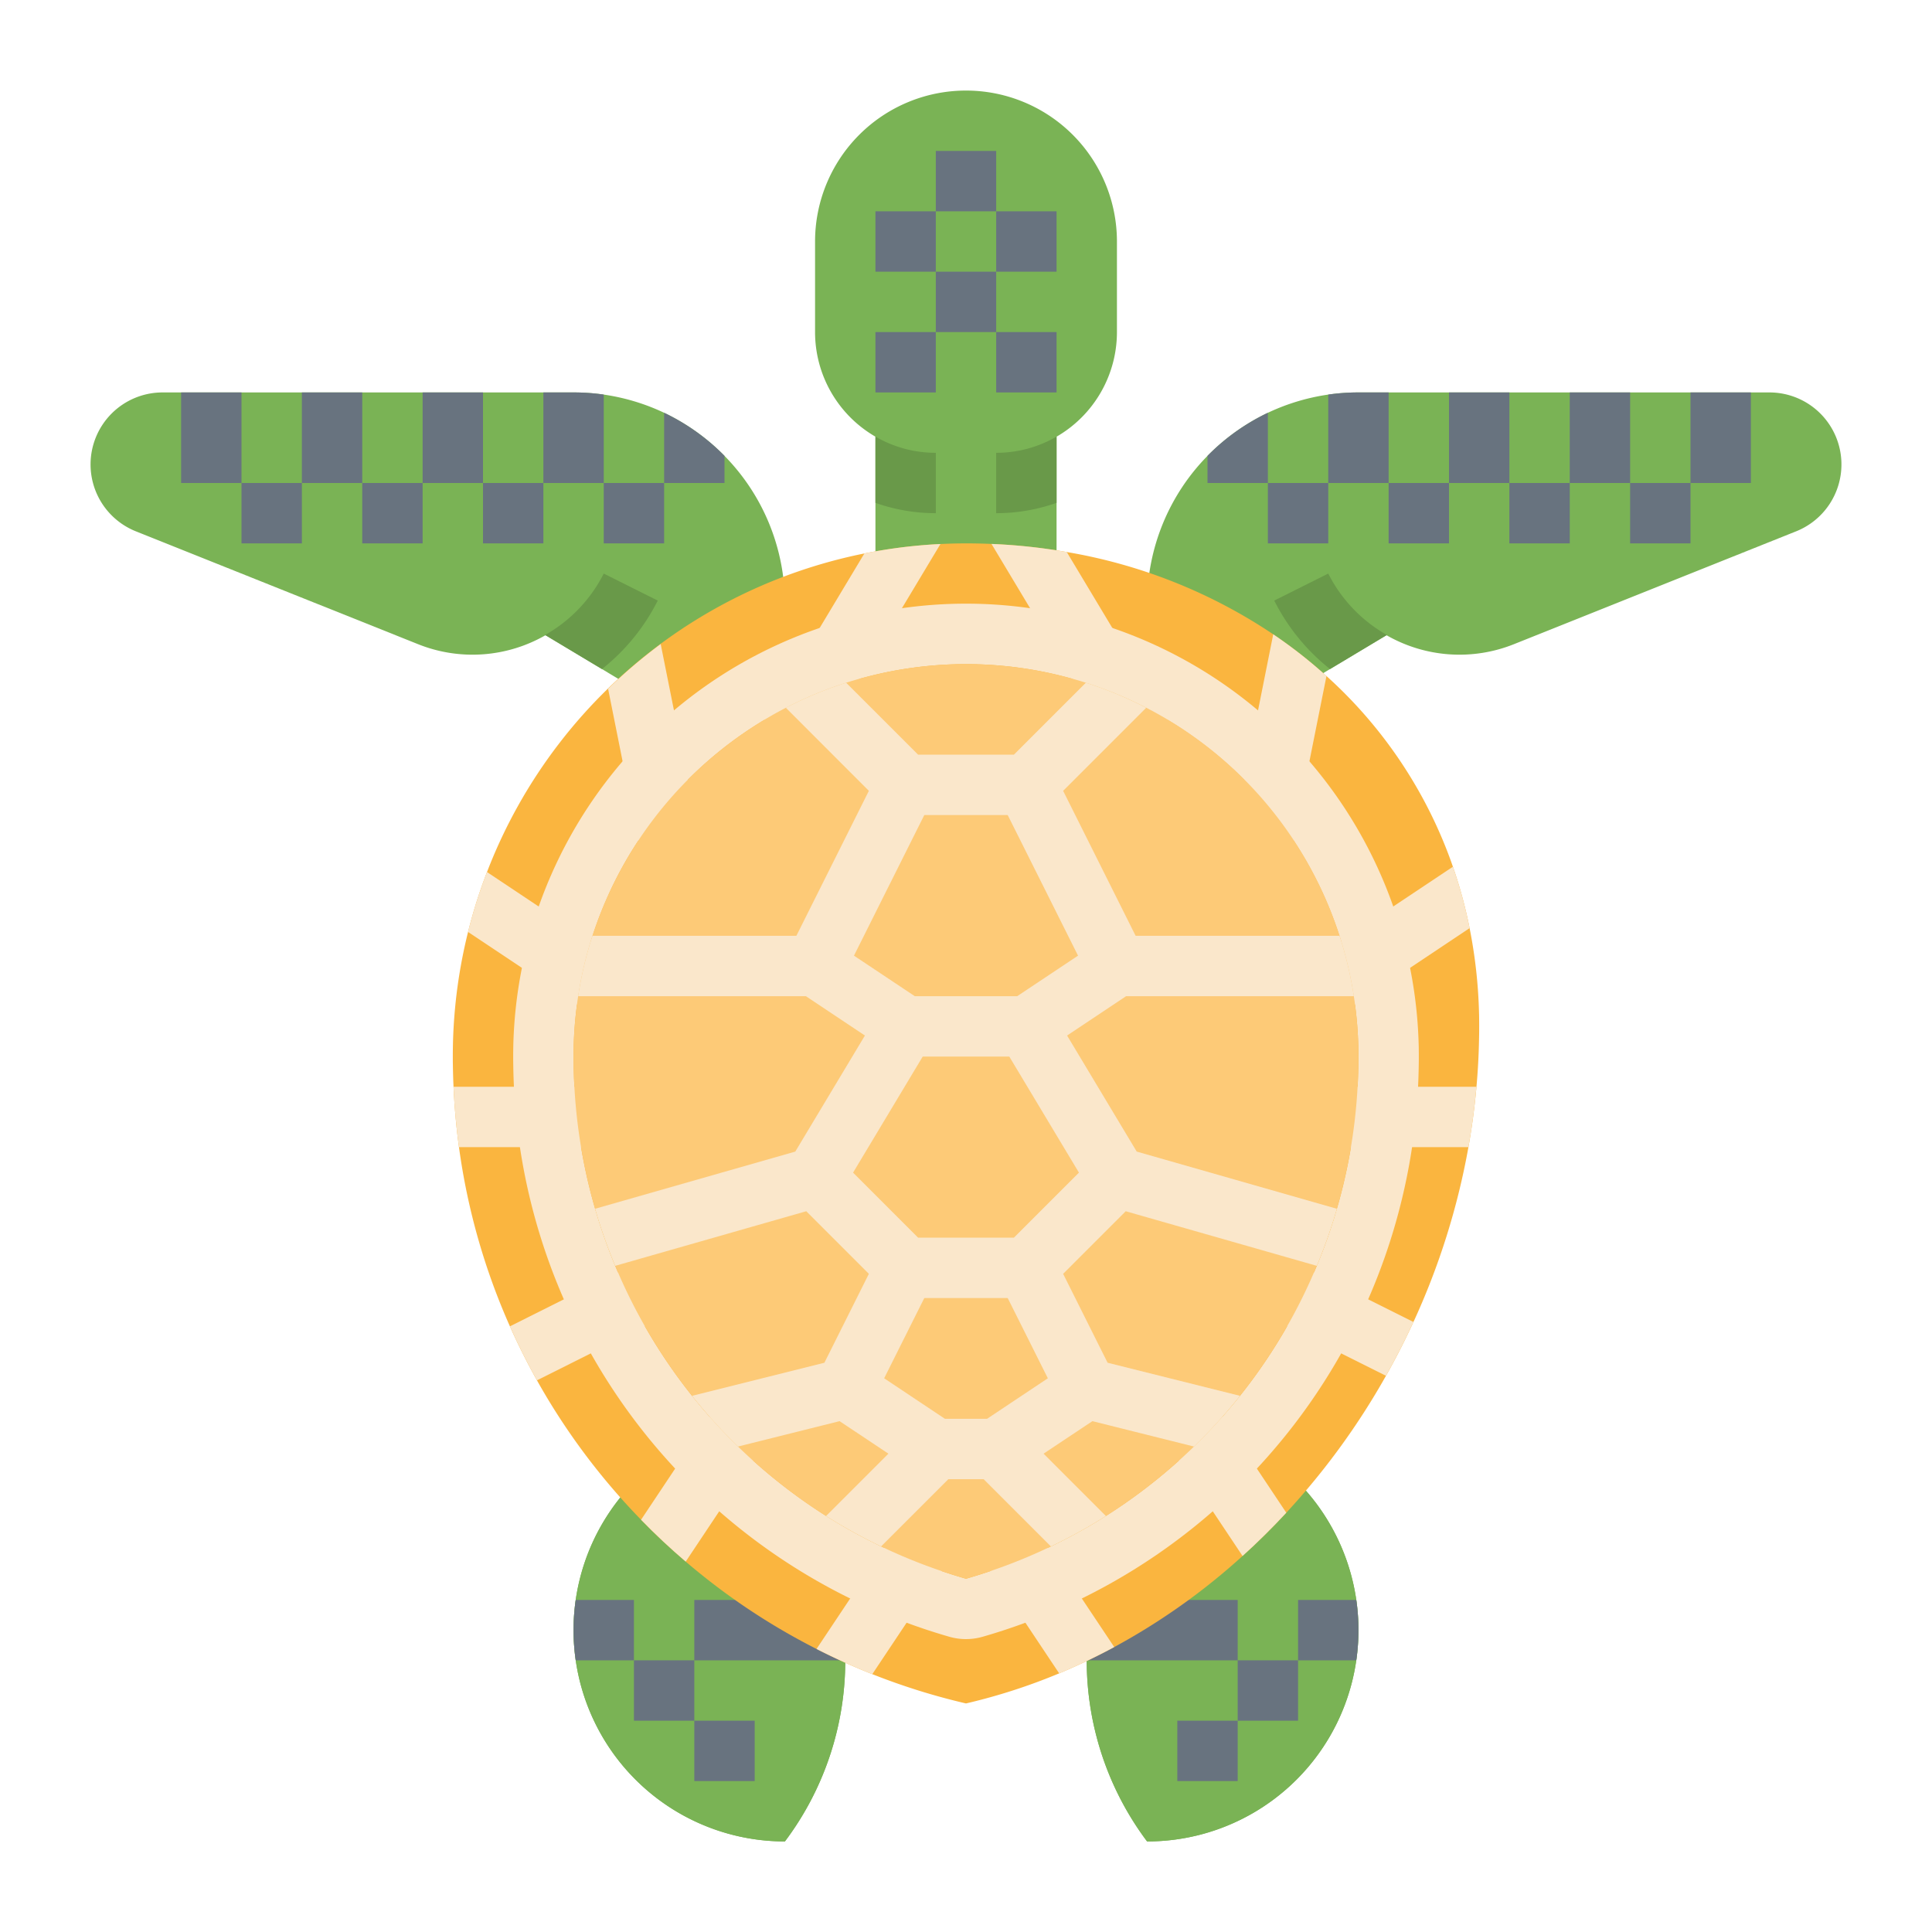 <svg height="512" viewBox="0 0 512 512" width="512" xmlns="http://www.w3.org/2000/svg"><g id="Flat"><path d="m296 64v24a32.025 32.025 0 0 1 -15.99 27.72h-.01v44.28h-48v-44.28a32.001 32.001 0 0 1 -16-27.72v-24a40 40 0 0 1 80 0z" fill="#7ab355"/><path d="m232.01 115.71a31.753 31.753 0 0 0 15.99 4.29v16a47.88 47.88 0 0 1 -16-2.74v-17.54z" fill="#699949"/><path d="m280 115.72v17.54a47.88 47.88 0 0 1 -16 2.74v-16a31.753 31.753 0 0 0 15.99-4.29z" fill="#699949"/><path d="m488 123.08a19.086 19.086 0 0 1 -11.99 17.72l-74.79 29.91a38.82 38.82 0 0 1 -33.69-2.32.468.468 0 0 1 -.1-.05l-14.96 8.97-24.47 14.69-24-32a55.818 55.818 0 0 1 16-39.19c.13-.14.26-.27.4-.41a56.436 56.436 0 0 1 15.6-11.01 55.989 55.989 0 0 1 24-5.39h108.92a19.077 19.077 0 0 1 19.08 19.08z" fill="#7ab355"/><path d="m416 104h16v24h-16z" fill="#68737f"/><path d="m448 104h16v24h-16z" fill="#68737f"/><path d="m432 128h16v16h-16z" fill="#68737f"/><path d="m384 104h16v24h-16z" fill="#68737f"/><path d="m400 128h16v16h-16z" fill="#68737f"/><path d="m368 104v24h-16v-23.43a55.493 55.493 0 0 1 8-.57z" fill="#68737f"/><path d="m368 128h16v16h-16z" fill="#68737f"/><path d="m336 109.39v18.61h-16v-7.19c.13-.14.26-.27.4-.41a56.436 56.436 0 0 1 15.6-11.01z" fill="#68737f"/><path d="m336 128h16v16h-16z" fill="#68737f"/><path d="m367.53 168.39a.468.468 0 0 1 -.1-.05l-14.96 8.97a54.206 54.206 0 0 1 -14.78-18.15l14.31-7.16a38.75 38.75 0 0 0 15.48 16.24.881.881 0 0 0 .05.15z" fill="#699949"/><path d="m24 123.08a19.086 19.086 0 0 0 11.99 17.72l74.79 29.91a38.82 38.82 0 0 0 33.69-2.32.468.468 0 0 0 .1-.05l14.96 8.97 24.47 14.69 24-32a55.818 55.818 0 0 0 -16-39.19c-.13-.14-.26-.27-.4-.41a56.436 56.436 0 0 0 -15.6-11.01 55.989 55.989 0 0 0 -24-5.39h-108.92a19.077 19.077 0 0 0 -19.08 19.08z" fill="#7ab355"/><path d="m80 104h16v24h-16z" fill="#68737f"/><path d="m48 104h16v24h-16z" fill="#68737f"/><path d="m64 128h16v16h-16z" fill="#68737f"/><path d="m112 104h16v24h-16z" fill="#68737f"/><path d="m96 128h16v16h-16z" fill="#68737f"/><path d="m144 104v24h16v-23.43a55.493 55.493 0 0 0 -8-.57z" fill="#68737f"/><path d="m128 128h16v16h-16z" fill="#68737f"/><path d="m176 109.39v18.61h16v-7.19c-.13-.14-.26-.27-.4-.41a56.436 56.436 0 0 0 -15.6-11.01z" fill="#68737f"/><path d="m160 128h16v16h-16z" fill="#68737f"/><path d="m144.47 168.39a.468.468 0 0 0 .1-.05l14.96 8.97a54.206 54.206 0 0 0 14.78-18.15l-14.31-7.16a38.75 38.75 0 0 1 -15.48 16.24.881.881 0 0 1 -.05.15z" fill="#699949"/><path d="m224 440a79.66 79.66 0 0 1 -15.99 48h-.01a56.009 56.009 0 0 1 -13.8-110.29 79.92 79.92 0 0 1 29.8 62.29z" fill="#7ab355"/><path d="m224 440a79.66 79.66 0 0 1 -15.99 48h-.01a56.009 56.009 0 0 1 -13.8-110.29 79.92 79.92 0 0 1 29.8 62.29z" fill="#7ab355"/><path d="m360 432a55.968 55.968 0 0 1 -56 56h-.01a79.998 79.998 0 0 1 13.81-110.29 56.044 56.044 0 0 1 41.63 46.29 55.475 55.475 0 0 1 .57 8z" fill="#7ab355"/><path d="m360 432a55.968 55.968 0 0 1 -56 56h-.01a79.998 79.998 0 0 1 13.81-110.29 56.044 56.044 0 0 1 41.63 46.29 55.475 55.475 0 0 1 .57 8z" fill="#7ab355"/><g fill="#68737f"><path d="m168 424v16h-15.43a56.424 56.424 0 0 1 0-16z"/><path d="m168 440h16v16h-16z"/><path d="m224 440h-40v-16h38.39a79.589 79.589 0 0 1 1.61 16z"/><path d="m184 456h16v16h-16z"/><path d="m360 432a55.476 55.476 0 0 1 -.57 8h-15.43v-16h15.43a55.475 55.475 0 0 1 .57 8z"/><path d="m328 440h16v16h-16z"/><path d="m328 424v16h-40a79.593 79.593 0 0 1 1.61-16z"/><path d="m312 456h16v16h-16z"/><path d="m248 40h16v16h-16z"/><path d="m264 56h16v16h-16z"/><path d="m232 56h16v16h-16z"/><path d="m248 72h16v16h-16z"/><path d="m232 88h16v16h-16z"/><path d="m264 88h16v16h-16z"/></g><path d="m392 272c0 .59 0 1.18-.01 1.76s-.02 1.17-.03 1.75q-.12 6.27-.68 12.49-.72 8.07-2.13 16a191.323 191.323 0 0 1 -14.57 46.34q-3.345 7.29-7.28 14.26a192.135 192.135 0 0 1 -26.42 36.29q-5.55 6-11.59 11.46a173.377 173.377 0 0 1 -34.01 24.14q-7.125 3.84-14.59 6.97a155.603 155.603 0 0 1 -24.69 7.97 174.577 174.577 0 0 1 -24.83-7.76q-7.575-3-14.78-6.68a174.971 174.971 0 0 1 -34.67-23.15c-4.11-3.51-8.07-7.21-11.83-11.09a175.79 175.79 0 0 1 -27.59-36.95q-3.9-6.96-7.17-14.31a174.665 174.665 0 0 1 -13.5-47.49q-1.08-7.905-1.44-16c-.07-1.49-.12-2.99-.15-4.49-.01-.58-.02-1.17-.03-1.75s-.01-1.17-.01-1.76 0-1.18.01-1.76.02-1.17.03-1.75a135.945 135.945 0 0 1 4-29.51 133.242 133.242 0 0 1 5.02-15.88 135.786 135.786 0 0 1 120.17-86.93q3.36-.165 6.77-.17 3.405 0 6.76.15a151.28 151.28 0 0 1 19.94 2.14 140.064 140.064 0 0 1 54.72 21.81 126.32 126.32 0 0 1 14.11 11.06 121.473 121.473 0 0 1 33.51 50.53 123.339 123.339 0 0 1 4.42 16.28 131.666 131.666 0 0 1 2.5 22.52c.02.58.03 1.16.03 1.75.01.58.01 1.17.01 1.76z" fill="#fab53f"/><path d="m249.23 144.17-21.42 35.69-24.15 40.26-13.72-8.24 12.71-21.18 26.42-44.03a134.966 134.966 0 0 1 20.16-2.5z" fill="#fae7cb"/><path d="m187.59 233.15-15.69 3.14-2.72-13.6-8.03-40.16a137.143 137.143 0 0 1 13.94-11.85l7.2 35.96z" fill="#fae7cb"/><path d="m177.05 263.09-8.87 13.31-15.28-10.19-28.86-19.23a133.242 133.242 0 0 1 5.02-15.88l27.49 18.33z" fill="#fae7cb"/><path d="m169.9 288v16h-48.27q-1.08-7.905-1.44-16z" fill="#fae7cb"/><path d="m198.86 337.51-27.96 13.98-28.6 14.31q-3.9-6.96-7.17-14.31l28.63-14.32 27.94-13.97z" fill="#fae7cb"/><path d="m215.73 362.82-16.17 24.25-17.84 26.77c-4.11-3.51-8.07-7.21-11.83-11.09l18.18-27.28 14.35-21.52z" fill="#fae7cb"/><path d="m323.92 214.98-13.72 8.23-26.01-43.35-21.43-35.71a151.28 151.28 0 0 1 19.94 2.14l26.65 44.41z" fill="#fae7cb"/><path d="m351.53 179.16-8.71 43.54-3.78 18.87-15.68-3.14 6.36-31.78 7.7-38.55a126.32 126.32 0 0 1 14.11 11.06z" fill="#fae7cb"/><path d="m389.46 245.97-30.37 20.25-14.65 9.77-8.88-13.31 19.88-13.26 29.6-19.73a123.339 123.339 0 0 1 4.42 16.28z" fill="#fae7cb"/><path d="m391.28 288q-.72 8.07-2.13 16h-51.57v-16z" fill="#fae7cb"/><path d="m374.58 350.34q-3.345 7.29-7.28 14.26l-26.2-13.1-19.24-9.62 7.16-14.31 19.22 9.61z" fill="#fae7cb"/><path d="m340.88 400.89q-5.55 6-11.59 11.46l-16.85-25.28-16.17-24.25 13.31-8.87 14.35 21.52z" fill="#fae7cb"/><path d="m295.28 436.49q-7.125 3.84-14.59 6.97l-18.1-27.15-1.72-2.58h-9.74l-1.72 2.58-18.24 27.36q-7.575-3-14.78-6.68l17.87-26.81 5.93-8.89a8.006 8.006 0 0 1 6.66-3.56h18.3a8.006 8.006 0 0 1 6.66 3.56l5.93 8.89z" fill="#fae7cb"/><path d="m256 434.38a15.993 15.993 0 0 1 -4.42-.623 159.728 159.728 0 0 1 -115.543-150.561l-.03-1.723c-.006-.423-.007-.857-.007-1.295v-.359c-0-.432 0-.873.007-1.307l.027-1.603a120.005 120.005 0 0 1 239.931-.014l.006.219c.011.318.019.717.019 1.124l.003.409c.006.28.007.73.006 1.181v.35c0.0.432-0.0.873-.007 1.307l-.03 1.759a159.699 159.699 0 0 1 -115.544 150.512 15.993 15.993 0 0 1 -4.418.622zm0-16v8l0-8zm0-242.38a104.008 104.008 0 0 0 -103.969 101.26l-.025 1.521c-.006.335-.006.682-.005 1.029v.379c-0.0.354-0.0.695.005 1.018l.029 1.694a143.728 143.728 0 0 0 103.966 135.479 143.699 143.699 0 0 0 103.965-135.429l.03-1.734c.006-.334.006-.681.005-1.028v-.369c0-.348 0-.686-.004-.957l-.005-.557c-0-.278-.004-.487-.01-.671l-.009-.292a104.008 104.008 0 0 0 -103.971-101.343z" fill="#fae7cb"/><path d="m360 280c0 .41 0 .82-.01 1.22l-.03 1.75a143.792 143.792 0 0 1 -66.89 118.79 141.965 141.965 0 0 1 -14.57 8.06 143.662 143.662 0 0 1 -22.5 8.56 143.666 143.666 0 0 1 -22.5-8.56 145.143 145.143 0 0 1 -14.58-8.06 143.896 143.896 0 0 1 -55.88-66.3 141.853 141.853 0 0 1 -5.33-15.13 144.206 144.206 0 0 1 -5.68-37.45l-.03-1.68v-1.2c0-.41 0-.82.01-1.22l.02-1.59a102.94 102.94 0 0 1 1.19-13.19 101.742 101.742 0 0 1 3.78-16 104.479 104.479 0 0 1 51.26-60.43 100.848 100.848 0 0 1 15.98-6.64 104.767 104.767 0 0 1 63.52 0 103.759 103.759 0 0 1 71.02 83.07 104.67 104.67 0 0 1 1.19 13.3l.01.3c.01.21.01.42.01.64v.54c.01.4.01.81.01 1.22z" fill="#fdca77"/><path d="m282.79 274.43 15.64-10.43h60.35a103.152 103.152 0 0 0 -3.78-16h-54.05l-19.21-38.42 22.01-22.01a102.867 102.867 0 0 0 -15.99-6.64l-19.07 19.07h-25.38l-19.07-19.07a100.848 100.848 0 0 0 -15.98 6.64l22 22.01-19.21 38.42h-54.05a101.742 101.742 0 0 0 -3.78 16h60.35l15.64 10.43-18.45 30.75-53.05 15.15a141.853 141.853 0 0 0 5.33 15.13l50.63-14.47 16.59 16.59-11.78 23.55v.01l-35.08 8.77a142.236 142.236 0 0 0 12.19 13.44l26.91-6.73 12.94 8.62-16.52 16.52a145.143 145.143 0 0 0 14.58 8.06l17.82-17.82h9.36l17.82 17.82a141.965 141.965 0 0 0 14.57-8.06l-16.51-16.52 12.94-8.62 26.92 6.73a143.49 143.49 0 0 0 12.18-13.44l-35.08-8.77v-.01l-11.78-23.55 16.59-16.59 50.64 14.47a144.667 144.667 0 0 0 5.32-15.12l-53.05-15.16zm-56.48-21.17 18.64-37.26h22.1l18.64 37.26-16.12 10.74h-27.14zm35.27 122.74h-11.16l-16.11-10.74 10.64-21.26h22.1l10.64 21.26zm7.11-48h-25.38l-17.24-17.24 18.46-30.76h22.94l18.46 30.76z" fill="#fae7cb"/></g></svg>
